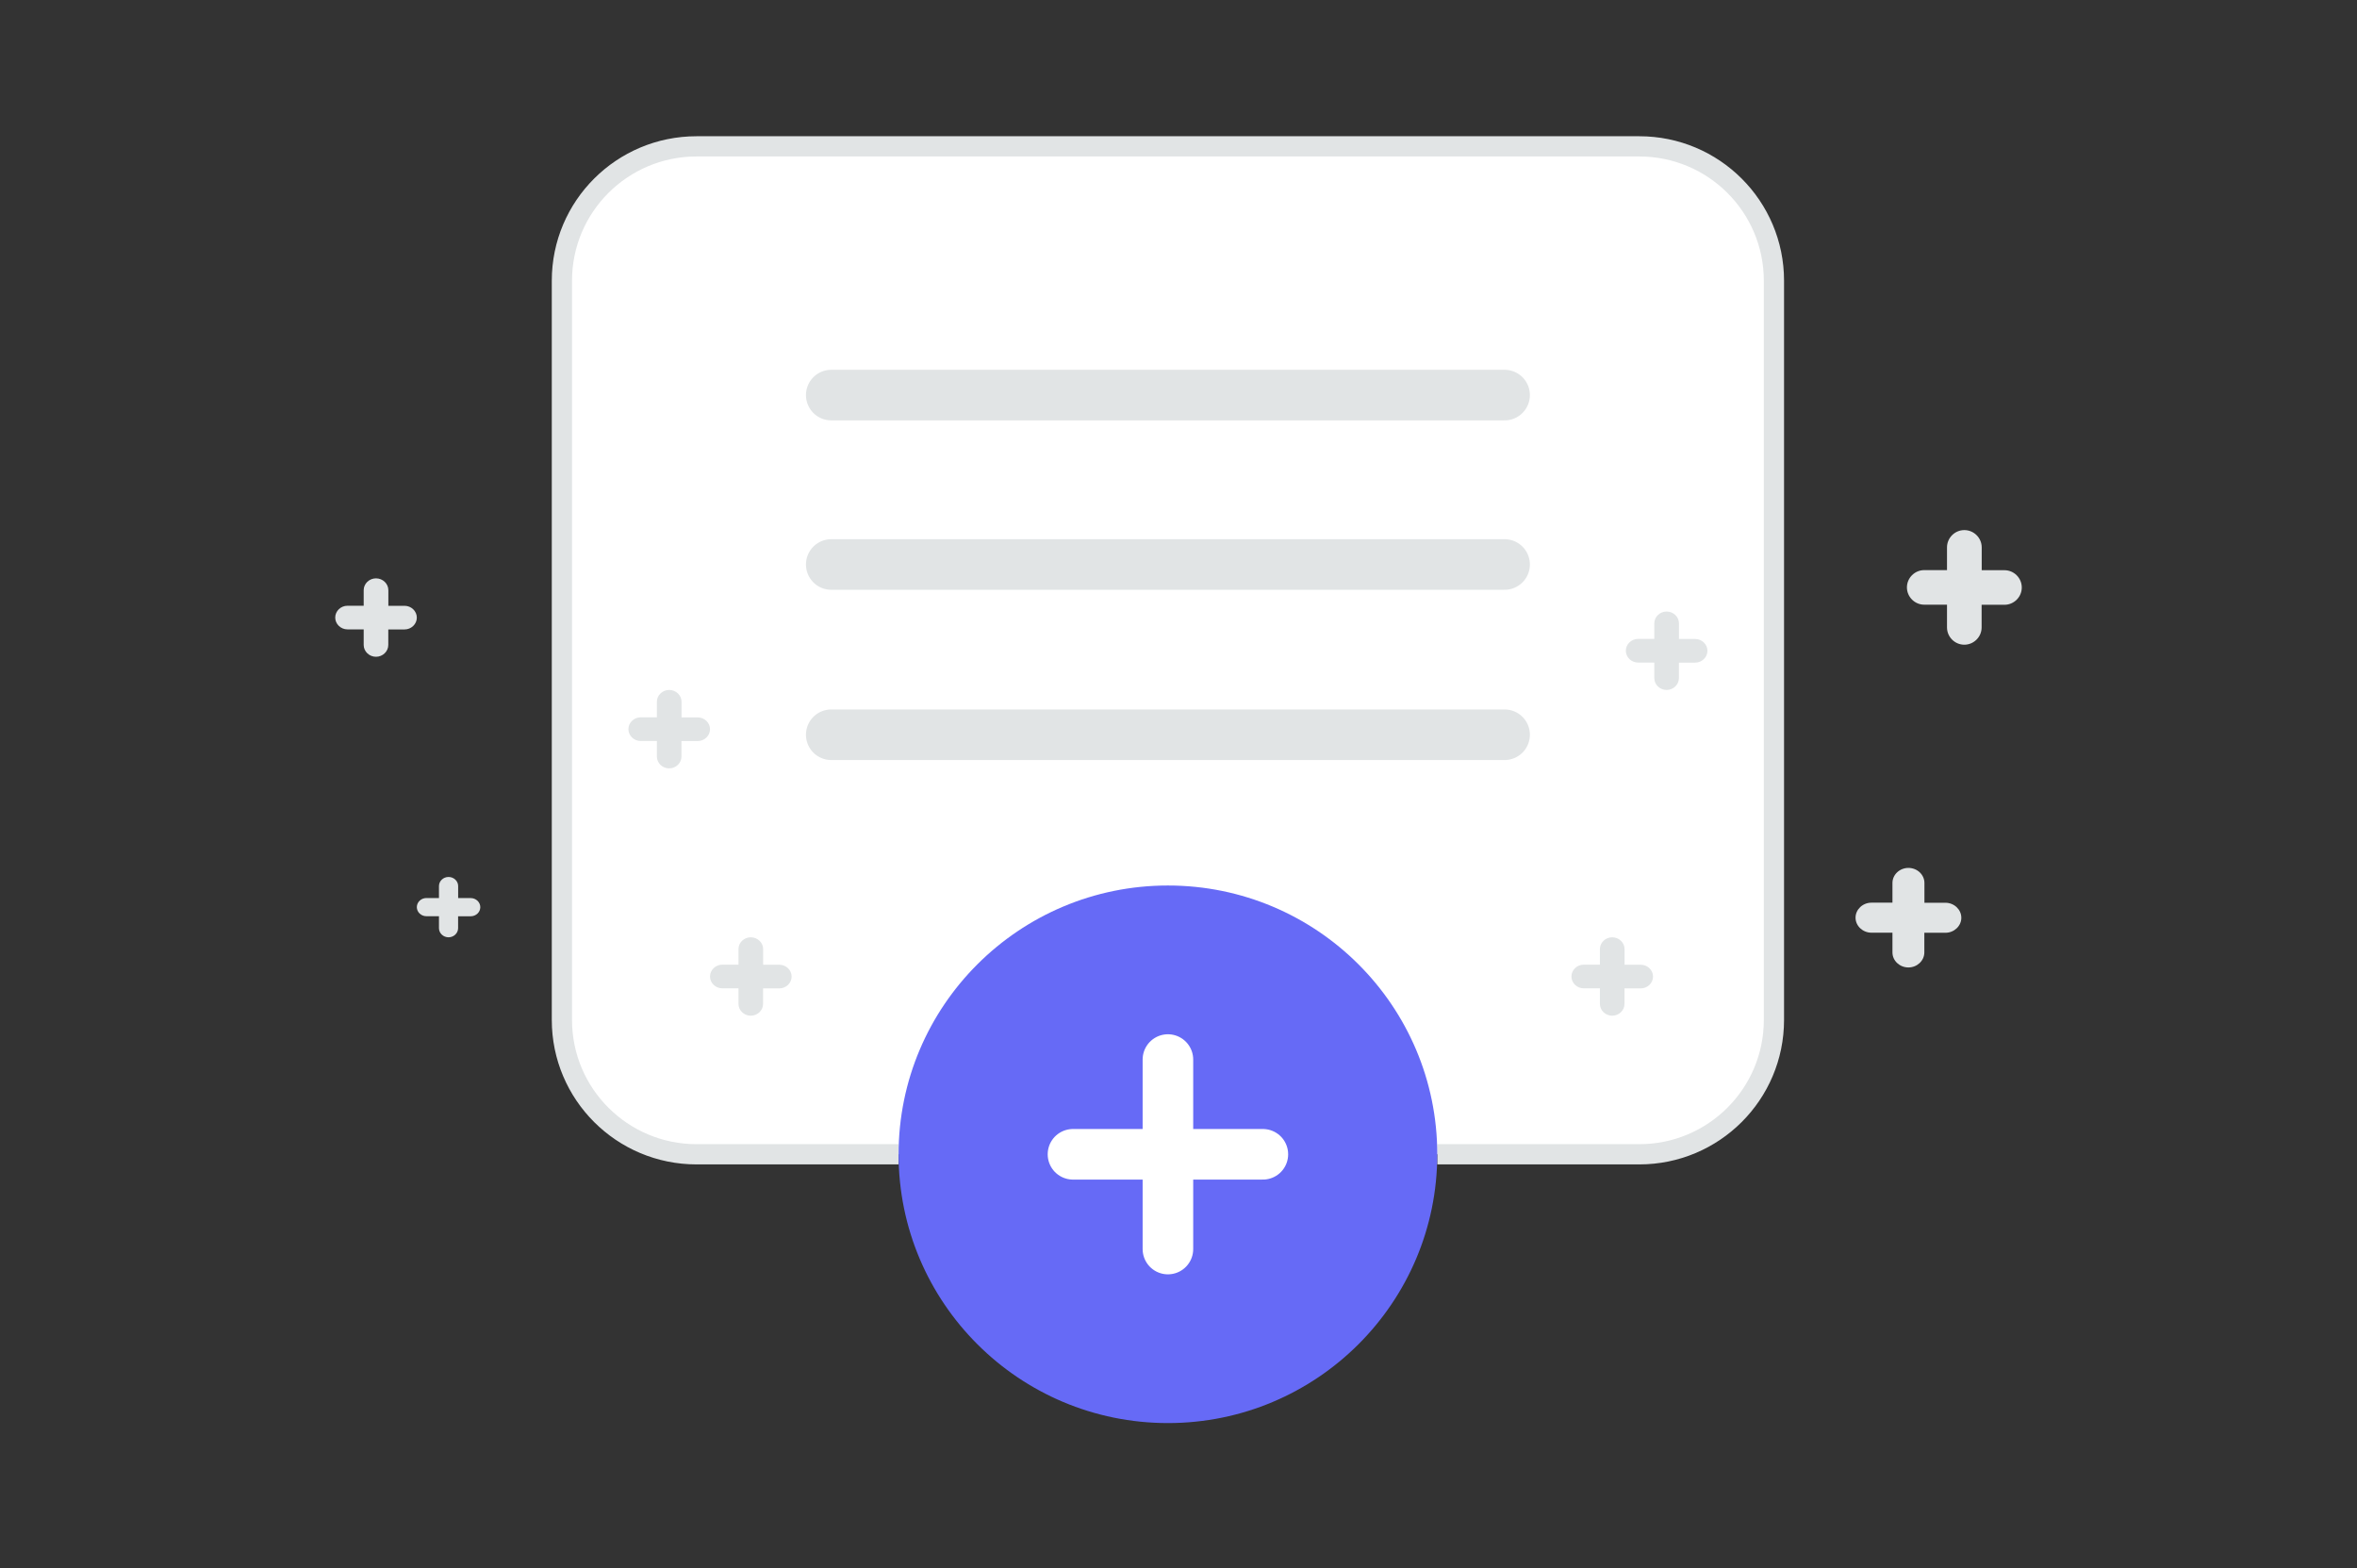 <svg width="233" height="155" viewBox="0 0 233 155" fill="none" xmlns="http://www.w3.org/2000/svg">
<rect x="0" y="0" width="233" height="155" fill="#333333" stroke="none"/>
<g clip-path="url(#clip0_363_3)">
<path fill-rule="evenodd" clip-rule="evenodd" d="M88.829 114.098H68.86C61.504 114.098 55.547 108.153 55.547 100.813V27.751C55.547 20.411 61.504 14.467 68.86 14.467H162.049C169.404 14.467 175.361 20.411 175.361 27.751V100.813C175.361 108.153 169.404 114.098 162.049 114.098H142.08" fill="white"/>
<path d="M88.829 114.098H68.86C61.504 114.098 55.547 108.153 55.547 100.814V27.751C55.547 20.411 61.504 14.467 68.86 14.467H162.049C169.404 14.467 175.361 20.411 175.361 27.751V100.814C175.361 108.153 169.404 114.098 162.049 114.098H142.08" stroke="#E1E4E5" stroke-width="2"/>
<path d="M115.455 140.666C130.159 140.666 142.08 128.771 142.08 114.098C142.08 99.425 130.159 87.529 115.455 87.529C100.75 87.529 88.829 99.425 88.829 114.098C88.829 128.771 100.75 140.666 115.455 140.666Z" fill="#666AF6"/>
<path d="M82.172 55.798H148.736M82.172 39.053H148.736M82.172 72.627H148.736" stroke="#E1E4E5" stroke-width="5" stroke-linecap="round" stroke-linejoin="round"/>
<path d="M115.454 123.464V104.733M106.069 114.098H124.84" stroke="white" stroke-width="5" stroke-linecap="round" stroke-linejoin="round"/>
<path fill-rule="evenodd" clip-rule="evenodd" d="M163.535 61.617V63.154H161.936C161.269 63.154 160.721 63.682 160.721 64.324C160.721 64.965 161.269 65.493 161.936 65.493H163.535V67.031C163.535 67.672 164.084 68.199 164.751 68.199C165.418 68.199 165.967 67.672 165.967 67.031V65.499H167.572C168.24 65.499 168.788 64.972 168.788 64.33C168.788 63.688 168.24 63.161 167.572 63.161H165.973V61.617C165.973 60.975 165.425 60.448 164.751 60.448C164.084 60.448 163.535 60.975 163.535 61.617ZM158.157 93.817V95.354H156.558C155.891 95.354 155.343 95.882 155.343 96.524C155.343 97.165 155.891 97.693 156.558 97.693H158.157V99.23C158.157 99.872 158.706 100.399 159.373 100.399C160.04 100.399 160.589 99.872 160.589 99.23V97.699H162.194C162.861 97.699 163.41 97.172 163.41 96.53C163.41 95.888 162.861 95.361 162.194 95.361H160.595V93.817C160.595 93.175 160.047 92.648 159.373 92.648C158.706 92.648 158.157 93.175 158.157 93.817ZM73.002 93.817V95.354H71.403C70.736 95.354 70.188 95.882 70.188 96.524C70.188 97.165 70.736 97.693 71.403 97.693H73.002V99.23C73.002 99.872 73.55 100.399 74.218 100.399C74.885 100.399 75.434 99.872 75.434 99.23V97.699H77.039C77.706 97.699 78.255 97.172 78.255 96.53C78.255 95.888 77.706 95.361 77.039 95.361H75.44V93.817C75.44 93.175 74.892 92.648 74.218 92.648C73.55 92.648 73.002 93.175 73.002 93.817ZM64.935 69.369V70.906H63.336C62.669 70.906 62.12 71.434 62.12 72.076C62.12 72.717 62.669 73.245 63.336 73.245H64.935V74.782C64.935 75.424 65.483 75.951 66.151 75.951C66.818 75.951 67.366 75.424 67.366 74.782V73.251H68.972C69.639 73.251 70.188 72.724 70.188 72.082C70.188 71.44 69.639 70.913 68.972 70.913H67.373V69.369C67.373 68.727 66.825 68.199 66.151 68.199C65.483 68.199 64.935 68.727 64.935 69.369ZM43.394 87.584V88.767H42.151C41.632 88.767 41.205 89.172 41.205 89.666C41.205 90.16 41.632 90.565 42.151 90.565H43.394V91.748C43.394 92.242 43.821 92.648 44.34 92.648C44.859 92.648 45.285 92.242 45.285 91.748V90.57H46.534C47.053 90.57 47.48 90.165 47.48 89.671C47.48 89.177 47.053 88.772 46.534 88.772H45.291V87.584C45.291 87.09 44.864 86.685 44.34 86.685C43.821 86.685 43.394 87.09 43.394 87.584ZM35.952 58.337V59.875H34.353C33.686 59.875 33.138 60.402 33.138 61.044C33.138 61.686 33.686 62.213 34.353 62.213H35.952V63.751C35.952 64.393 36.501 64.92 37.168 64.92C37.836 64.92 38.384 64.393 38.384 63.751V62.219H39.989C40.657 62.219 41.205 61.692 41.205 61.05C41.205 60.409 40.657 59.881 39.989 59.881H38.39V58.337C38.39 57.695 37.842 57.168 37.168 57.168C36.501 57.168 35.952 57.695 35.952 58.337ZM187.077 87.274V89.226H185.004C184.14 89.226 183.429 89.895 183.429 90.71C183.429 91.524 184.14 92.194 185.004 92.194H187.077V94.145C187.077 94.96 187.788 95.629 188.653 95.629C189.518 95.629 190.229 94.96 190.229 94.145V92.202H192.31C193.176 92.202 193.886 91.532 193.886 90.718C193.886 89.903 193.176 89.234 192.31 89.234H190.238V87.274C190.238 86.46 189.527 85.79 188.653 85.79C187.788 85.79 187.077 86.46 187.077 87.274ZM192.47 54.106V56.354H190.219C189.28 56.354 188.508 57.124 188.508 58.062C188.508 59 189.28 59.771 190.219 59.771H192.47V62.019C192.47 62.957 193.241 63.727 194.181 63.727C195.12 63.727 195.892 62.957 195.892 62.019V59.781H198.151C199.09 59.781 199.862 59.01 199.862 58.072C199.862 57.134 199.09 56.363 198.151 56.363H195.901V54.106C195.901 53.169 195.129 52.398 194.181 52.398C193.241 52.398 192.47 53.169 192.47 54.106Z" fill="#E1E4E5"/>
</g>
<defs>
<clipPath id="clip0_363_3">
<rect width="233" height="155" fill="white"/>
</clipPath>
</defs>
</svg>
